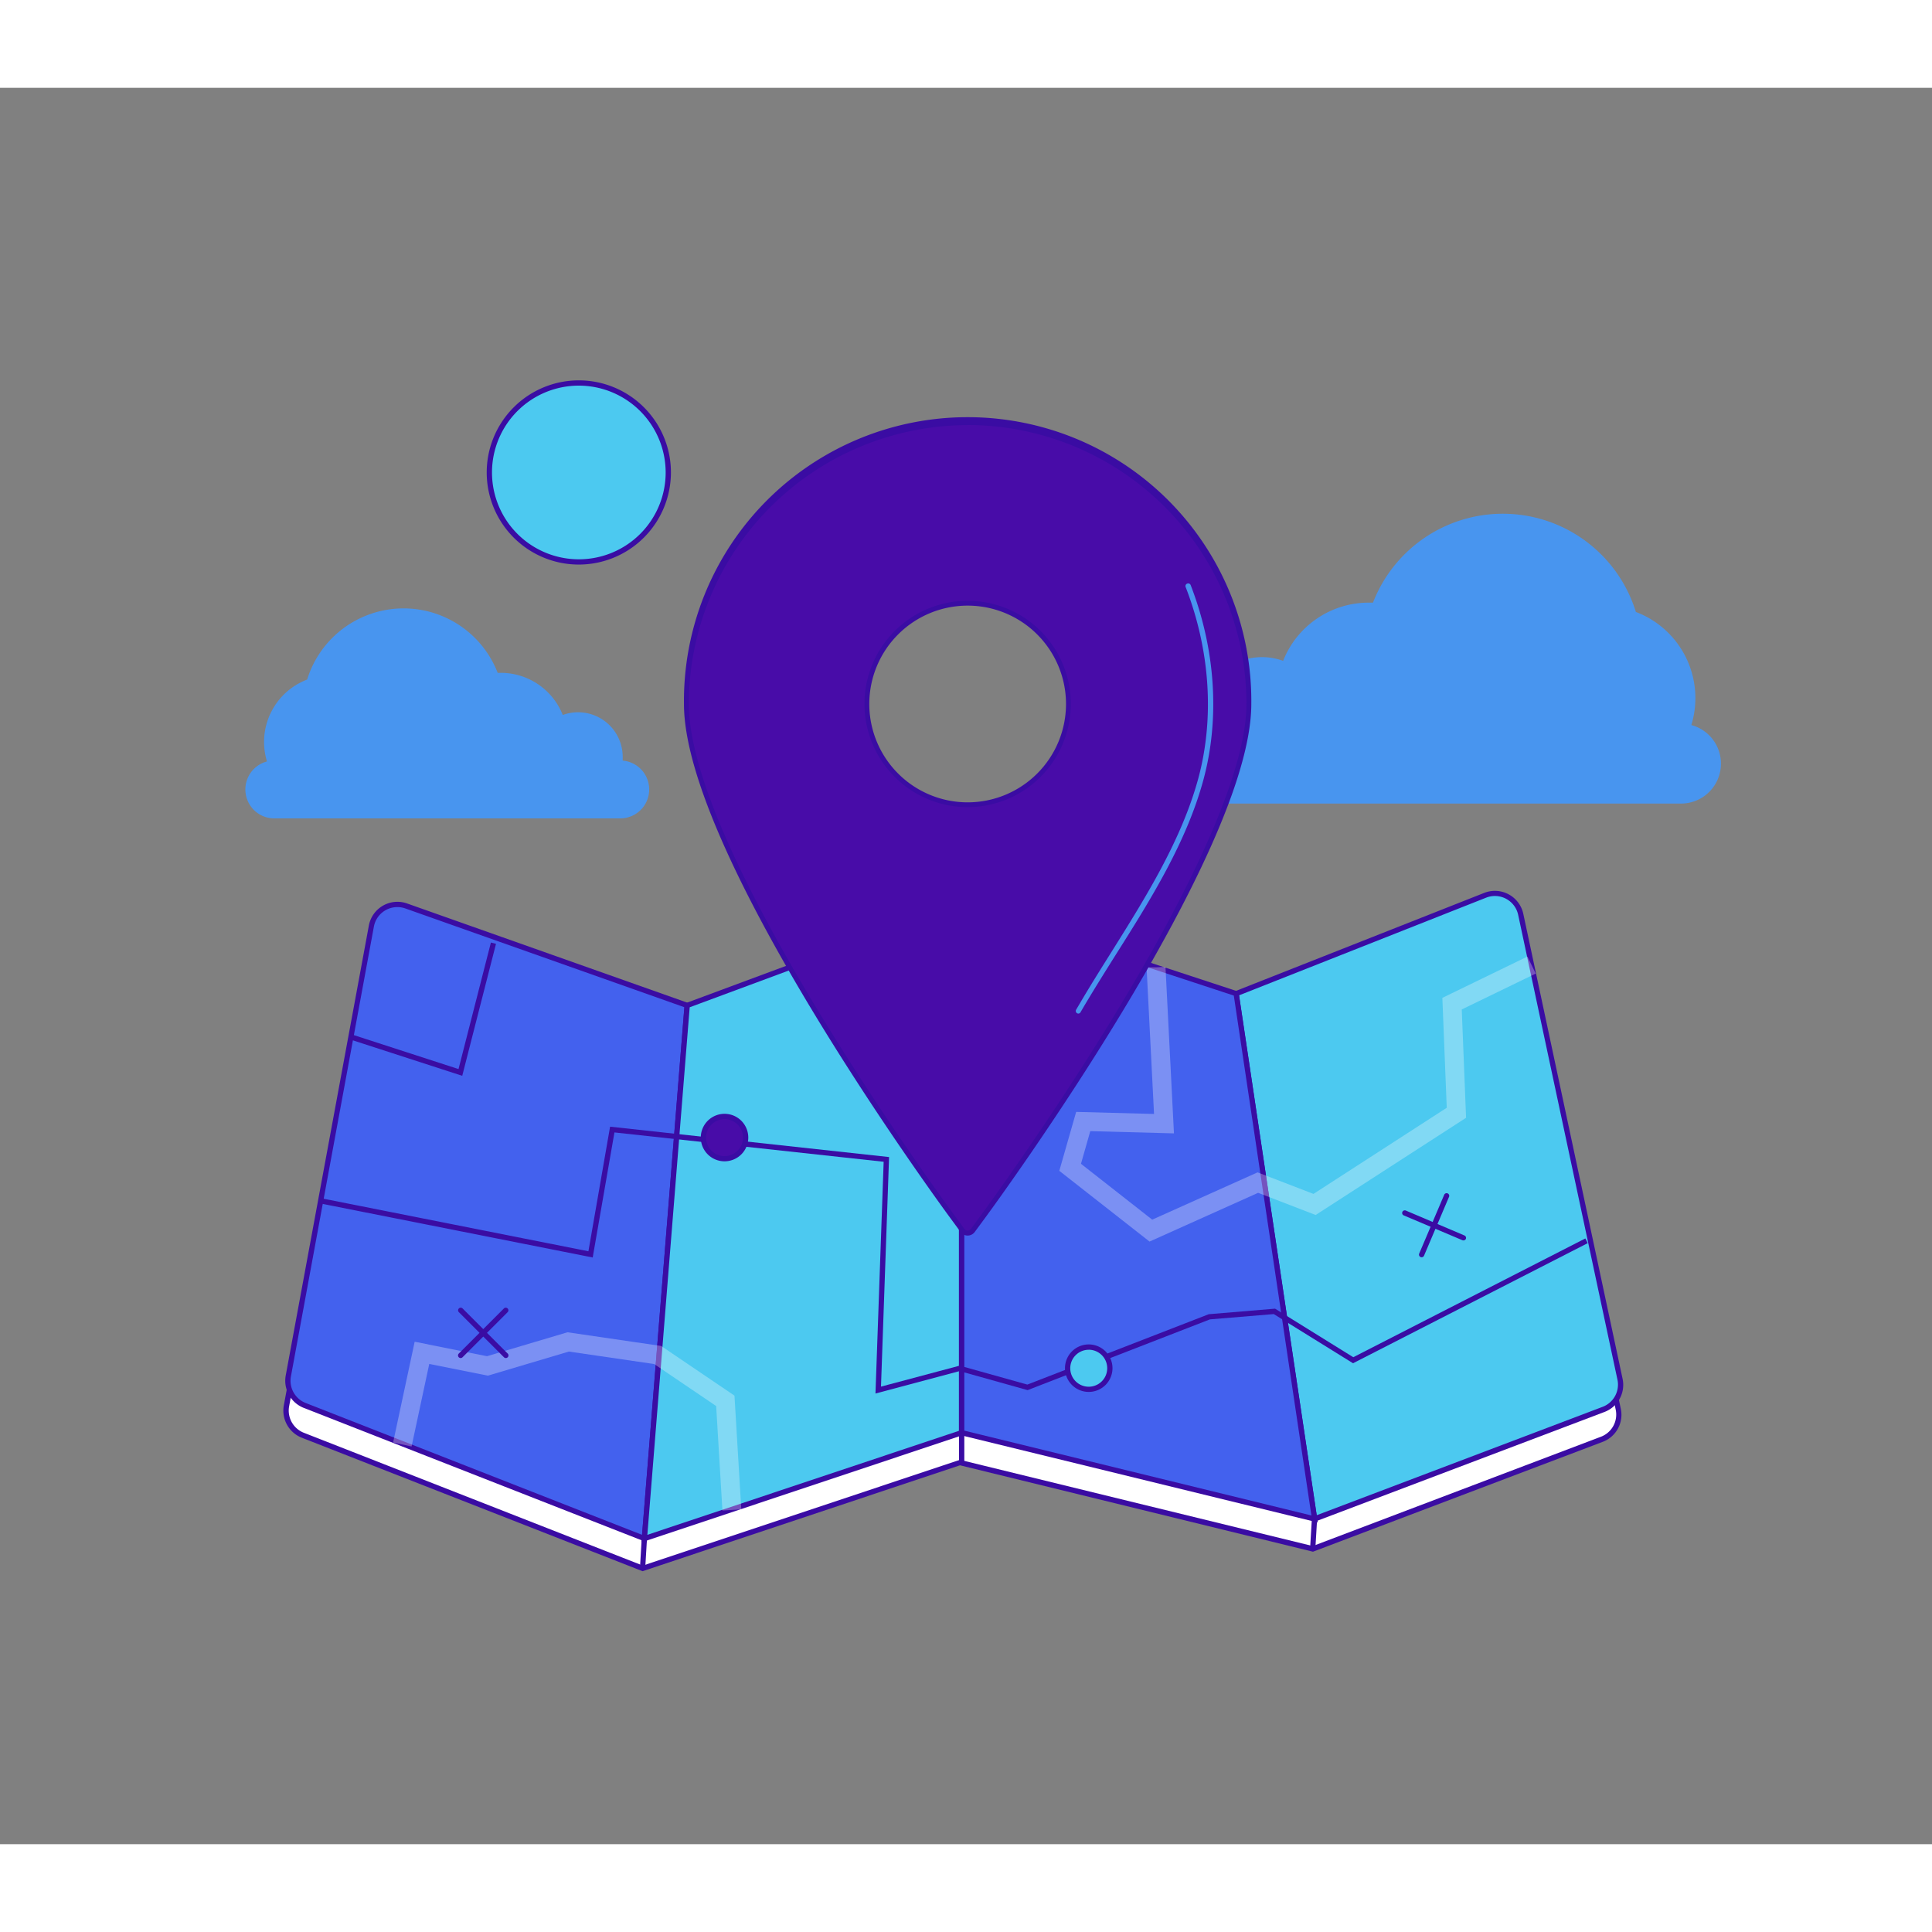<svg id="Layer_1" data-name="Layer 1" xmlns="http://www.w3.org/2000/svg" viewBox="0 0 550 500" width="400" height="400"><rect x="0" y="0" width="550" height="500" fill="#808080" stroke="none"/><defs><style>.cls-1,.cls-5{fill:#ffffff;}.cls-2{fill:#3a0ca3;}.cls-3{fill:#4cc9f0;}.cls-4{fill:#4361ee;}.cls-5{opacity:0.3;}.cls-6{fill:#480ca8;}.cls-7{fill:#4895ef;}</style></defs><path class="cls-1" d="M460.67,376.11l-28.25-132.3a7.53,7.53,0,0,0-10.13-5.43l-70.89,28-78.14-25.67-78.14,29-80-28.3a7.53,7.53,0,0,0-9.92,5.73L81.57,375.2a7.52,7.52,0,0,0,4.66,8.38l96.71,37.91,90.32-30.13,100.47,24.55L456,384.72A7.53,7.53,0,0,0,460.67,376.11Z"></path><path class="cls-2" d="M182.92,422.29l-97-38a8.29,8.29,0,0,1-5.12-9.21L104.49,247a8.28,8.28,0,0,1,10.9-6.3l79.72,28.21,78.13-29,78.14,25.67L422,237.68a8.28,8.28,0,0,1,11.14,6L461.4,376a8.23,8.23,0,0,1-5.16,9.47l-82.46,31.27L273.29,392.14ZM112.63,241.72a6.79,6.79,0,0,0-6.67,5.55L82.31,375.34a6.78,6.78,0,0,0,4.19,7.54L183,420.69l90.27-30.11,100.45,24.55,82-31.11a6.75,6.75,0,0,0,4.23-7.76L431.68,244a6.77,6.77,0,0,0-9.12-4.89l-71.13,28.08-.26-.08-77.89-25.59-78.16,29-80.23-28.4A6.76,6.76,0,0,0,112.63,241.72Z"></path><path class="cls-3" d="M422.8,229.89l-70.89,28,22.33,149.55,82.24-31.19a7.53,7.53,0,0,0,4.7-8.62L432.93,235.32A7.53,7.53,0,0,0,422.8,229.89Z"></path><path class="cls-2" d="M373.63,408.45,351.08,257.39l71.44-28.2a8.27,8.27,0,0,1,11.14,6l28.25,132.3a8.24,8.24,0,0,1-5.16,9.47Zm-20.89-150.1,22.1,148,81.38-30.85a6.76,6.76,0,0,0,4.23-7.76l-28.26-132.3a6.77,6.77,0,0,0-9.12-4.89Z"></path><path class="cls-4" d="M105.73,238.64,82.08,366.71a7.53,7.53,0,0,0,4.66,8.38L183.45,413l12.18-151.78-80-28.31A7.54,7.54,0,0,0,105.73,238.64Z"></path><path class="cls-2" d="M184.11,414.06,86.46,375.79a8.31,8.31,0,0,1-5.12-9.22L105,238.51a8.27,8.27,0,0,1,10.9-6.31l80.52,28.5,0,.58Zm-71-180.83a6.79,6.79,0,0,0-6.67,5.55L82.82,366.84A6.79,6.79,0,0,0,87,374.39l95.77,37.54,12.05-150.2L115.4,233.62A6.76,6.76,0,0,0,113.14,233.23Z"></path><polygon class="cls-3" points="195.63 261.22 183.45 413 273.77 382.86 273.77 232.2 195.63 261.22"></polygon><path class="cls-2" d="M182.61,414.07l12.31-153.39,79.6-29.56V383.4Zm13.73-152.32L184.29,411.93,273,382.32v-149Z"></path><polygon class="cls-4" points="273.77 232.2 273.77 382.86 374.24 407.42 351.91 257.87 273.77 232.2"></polygon><path class="cls-2" d="M375.15,408.41,273,383.45V231.16l79.57,26.14ZM274.52,382.27l98.81,24.15-22.09-148-76.72-25.2Z"></path><polygon class="cls-2" points="249.23 371.71 251.56 305.73 174.92 297.38 168.73 332.98 91.1 317.58 91.39 316.11 167.51 331.21 173.68 295.74 253.1 304.39 250.8 369.74 273.19 363.77 292.46 369.16 344.1 349.13 362.99 347.55 385.25 361.37 451.31 327.56 451.99 328.9 385.18 363.09 362.62 349.09 344.44 350.6 292.54 370.74 273.18 365.32 249.23 371.71"></polygon><polygon class="cls-5" points="327.25 328.45 301.56 308.31 306.36 291.53 328.53 292.12 326.41 250.38 329.21 250.38 331.79 250.25 334.2 297.65 310.38 297.01 307.73 306.31 328.01 322.21 358 308.75 373.92 314.88 411.86 290.36 410.61 259.07 434.83 247.31 437.19 252.15 416.13 262.37 417.36 293.21 374.54 320.88 358.16 314.57 327.25 328.45"></polygon><polygon class="cls-5" points="205.66 405.01 203.88 375.27 186.23 363.31 161.95 359.76 138.89 366.62 122.2 363.28 117.17 386.78 111.91 385.65 118.05 356.96 138.64 361.08 161.56 354.27 188.22 358.17 209.09 372.31 211.03 404.69 205.66 405.01"></polygon><polygon class="cls-2" points="131.59 281.26 99.17 270.75 99.63 269.32 130.53 279.34 139.75 243.32 141.2 243.69 131.59 281.26"></polygon><line class="cls-3" x1="411.8" y1="315.48" x2="404.71" y2="332.16"></line><path class="cls-2" d="M404.71,332.92a.72.72,0,0,1-.29-.06.76.76,0,0,1-.4-1l7.09-16.68a.75.75,0,1,1,1.38.58l-7.09,16.69A.76.76,0,0,1,404.71,332.92Z"></path><line class="cls-3" x1="399.91" y1="320.28" x2="416.6" y2="327.37"></line><path class="cls-2" d="M416.6,328.12a.72.72,0,0,1-.29-.06L399.62,321a.75.75,0,1,1,.59-1.38l16.68,7.09a.75.75,0,0,1,.4,1A.76.76,0,0,1,416.6,328.12Z"></path><circle class="cls-6" cx="206.27" cy="298.85" r="6"></circle><path class="cls-2" d="M206.27,305.6a6.76,6.76,0,1,1,6.75-6.75A6.76,6.76,0,0,1,206.27,305.6Zm0-12a5.26,5.26,0,1,0,5.25,5.26A5.26,5.26,0,0,0,206.27,293.59Z"></path><circle class="cls-3" cx="309.94" cy="364.49" r="6"></circle><path class="cls-2" d="M309.94,371.25a6.76,6.76,0,1,1,6.76-6.76A6.76,6.76,0,0,1,309.94,371.25Zm0-12a5.26,5.26,0,1,0,5.26,5.25A5.26,5.26,0,0,0,309.94,359.24Z"></path><path class="cls-7" d="M76,191.77a19,19,0,0,1,11.44-23.31,28.73,28.73,0,0,1,54.24-1.92l.89,0a19,19,0,0,1,17.64,12,12.7,12.7,0,0,1,17.06,11.93c0,.36,0,.71,0,1.06a8.24,8.24,0,0,1-.77,16.45H78.12A8.24,8.24,0,0,1,76,191.77Z"></path><path class="cls-7" d="M481.5,181.38a26.22,26.22,0,0,0-15.8-32.17,39.64,39.64,0,0,0-74.84-2.65q-.62,0-1.23,0a26.18,26.18,0,0,0-24.35,16.57,17.54,17.54,0,0,0-23.54,16.47c0,.49,0,1,.07,1.47a11.37,11.37,0,0,0,1.06,22.69H478.56a11.37,11.37,0,0,0,2.94-22.35Z"></path><path class="cls-6" d="M275.47,95.34a80.14,80.14,0,0,0-80.06,80.06c0,42.5,72.64,141.78,75.73,146l2.88,3.93a1.79,1.79,0,0,0,2.9,0l2.88-3.93c3.09-4.2,75.73-103.48,75.73-146A80.15,80.15,0,0,0,275.47,95.34Zm0,51.38a28.68,28.68,0,1,1-28.68,28.68A28.71,28.71,0,0,1,275.47,146.72Z"></path><path class="cls-2" d="M275.47,326.74a2.47,2.47,0,0,1-2-1l-2.89-3.93c-3.1-4.21-75.87-103.62-75.87-146.39a80.76,80.76,0,1,1,161.51,0c0,42.84-72.77,142.19-75.86,146.4l-2.89,3.92A2.5,2.5,0,0,1,275.47,326.74Zm0-230.71A79.45,79.45,0,0,0,196.1,175.4c0,42.33,72.51,141.38,75.6,145.57l2.88,3.93a1.14,1.14,0,0,0,1.78,0l2.88-3.92c.82-1.11,20.17-27.46,39-58.59,16.69-27.6,36.6-65.1,36.6-87A79.46,79.46,0,0,0,275.47,96Zm0,108.74a29.37,29.37,0,1,1,29.37-29.37A29.4,29.4,0,0,1,275.47,204.77Zm0-57.36a28,28,0,1,0,28,28A28,28,0,0,0,275.47,147.41Z"></path><circle class="cls-3" cx="164.78" cy="109.5" r="25.47"></circle><path class="cls-2" d="M164.78,135.72A26.22,26.22,0,1,1,191,109.5,26.25,26.25,0,0,1,164.78,135.72Zm0-50.94A24.72,24.72,0,1,0,189.5,109.5,24.75,24.75,0,0,0,164.78,84.78Z"></path><path class="cls-7" d="M307,263.55a.74.74,0,0,1-.64-1.12l.72-1.22c2.93-5,6.14-10.13,9.25-15.08,9.85-15.71,20-31.95,24.78-49.46,4.66-17.19,3.39-36.55-3.57-54.52a.74.74,0,0,1,.42-1,.75.75,0,0,1,1,.42c7.07,18.26,8.36,37.95,3.62,55.45-4.8,17.72-15,34.06-25,49.86-3.1,4.94-6.31,10.06-9.23,15l-.71,1.22A.75.75,0,0,1,307,263.55Z"></path><rect class="cls-2" x="273.02" y="382.86" width="1.5" height="8.49"></rect><line class="cls-1" x1="374.24" y1="407.42" x2="373.73" y2="415.91"></line><rect class="cls-2" x="369.73" y="410.91" width="8.51" height="1.5" transform="translate(-59.34 760.31) rotate(-86.57)"></rect><line class="cls-1" x1="183.45" y1="413" x2="182.94" y2="421.49"></line><rect class="cls-2" x="178.94" y="416.49" width="8.51" height="1.5" transform="translate(-244.27 575.11) rotate(-86.57)"></rect><line class="cls-3" x1="143.96" y1="348.04" x2="131.14" y2="360.86"></line><path class="cls-2" d="M131.14,361.61a.79.79,0,0,1-.53-.22.75.75,0,0,1,0-1.06l12.82-12.82a.75.75,0,1,1,1.06,1.06l-12.82,12.82A.79.79,0,0,1,131.14,361.61Z"></path><line class="cls-3" x1="131.14" y1="348.04" x2="143.96" y2="360.86"></line><path class="cls-2" d="M144,361.61a.77.77,0,0,1-.53-.22l-12.82-12.82a.75.75,0,1,1,1.06-1.06l12.82,12.82a.75.75,0,0,1,0,1.06A.79.79,0,0,1,144,361.61Z"></path></svg>